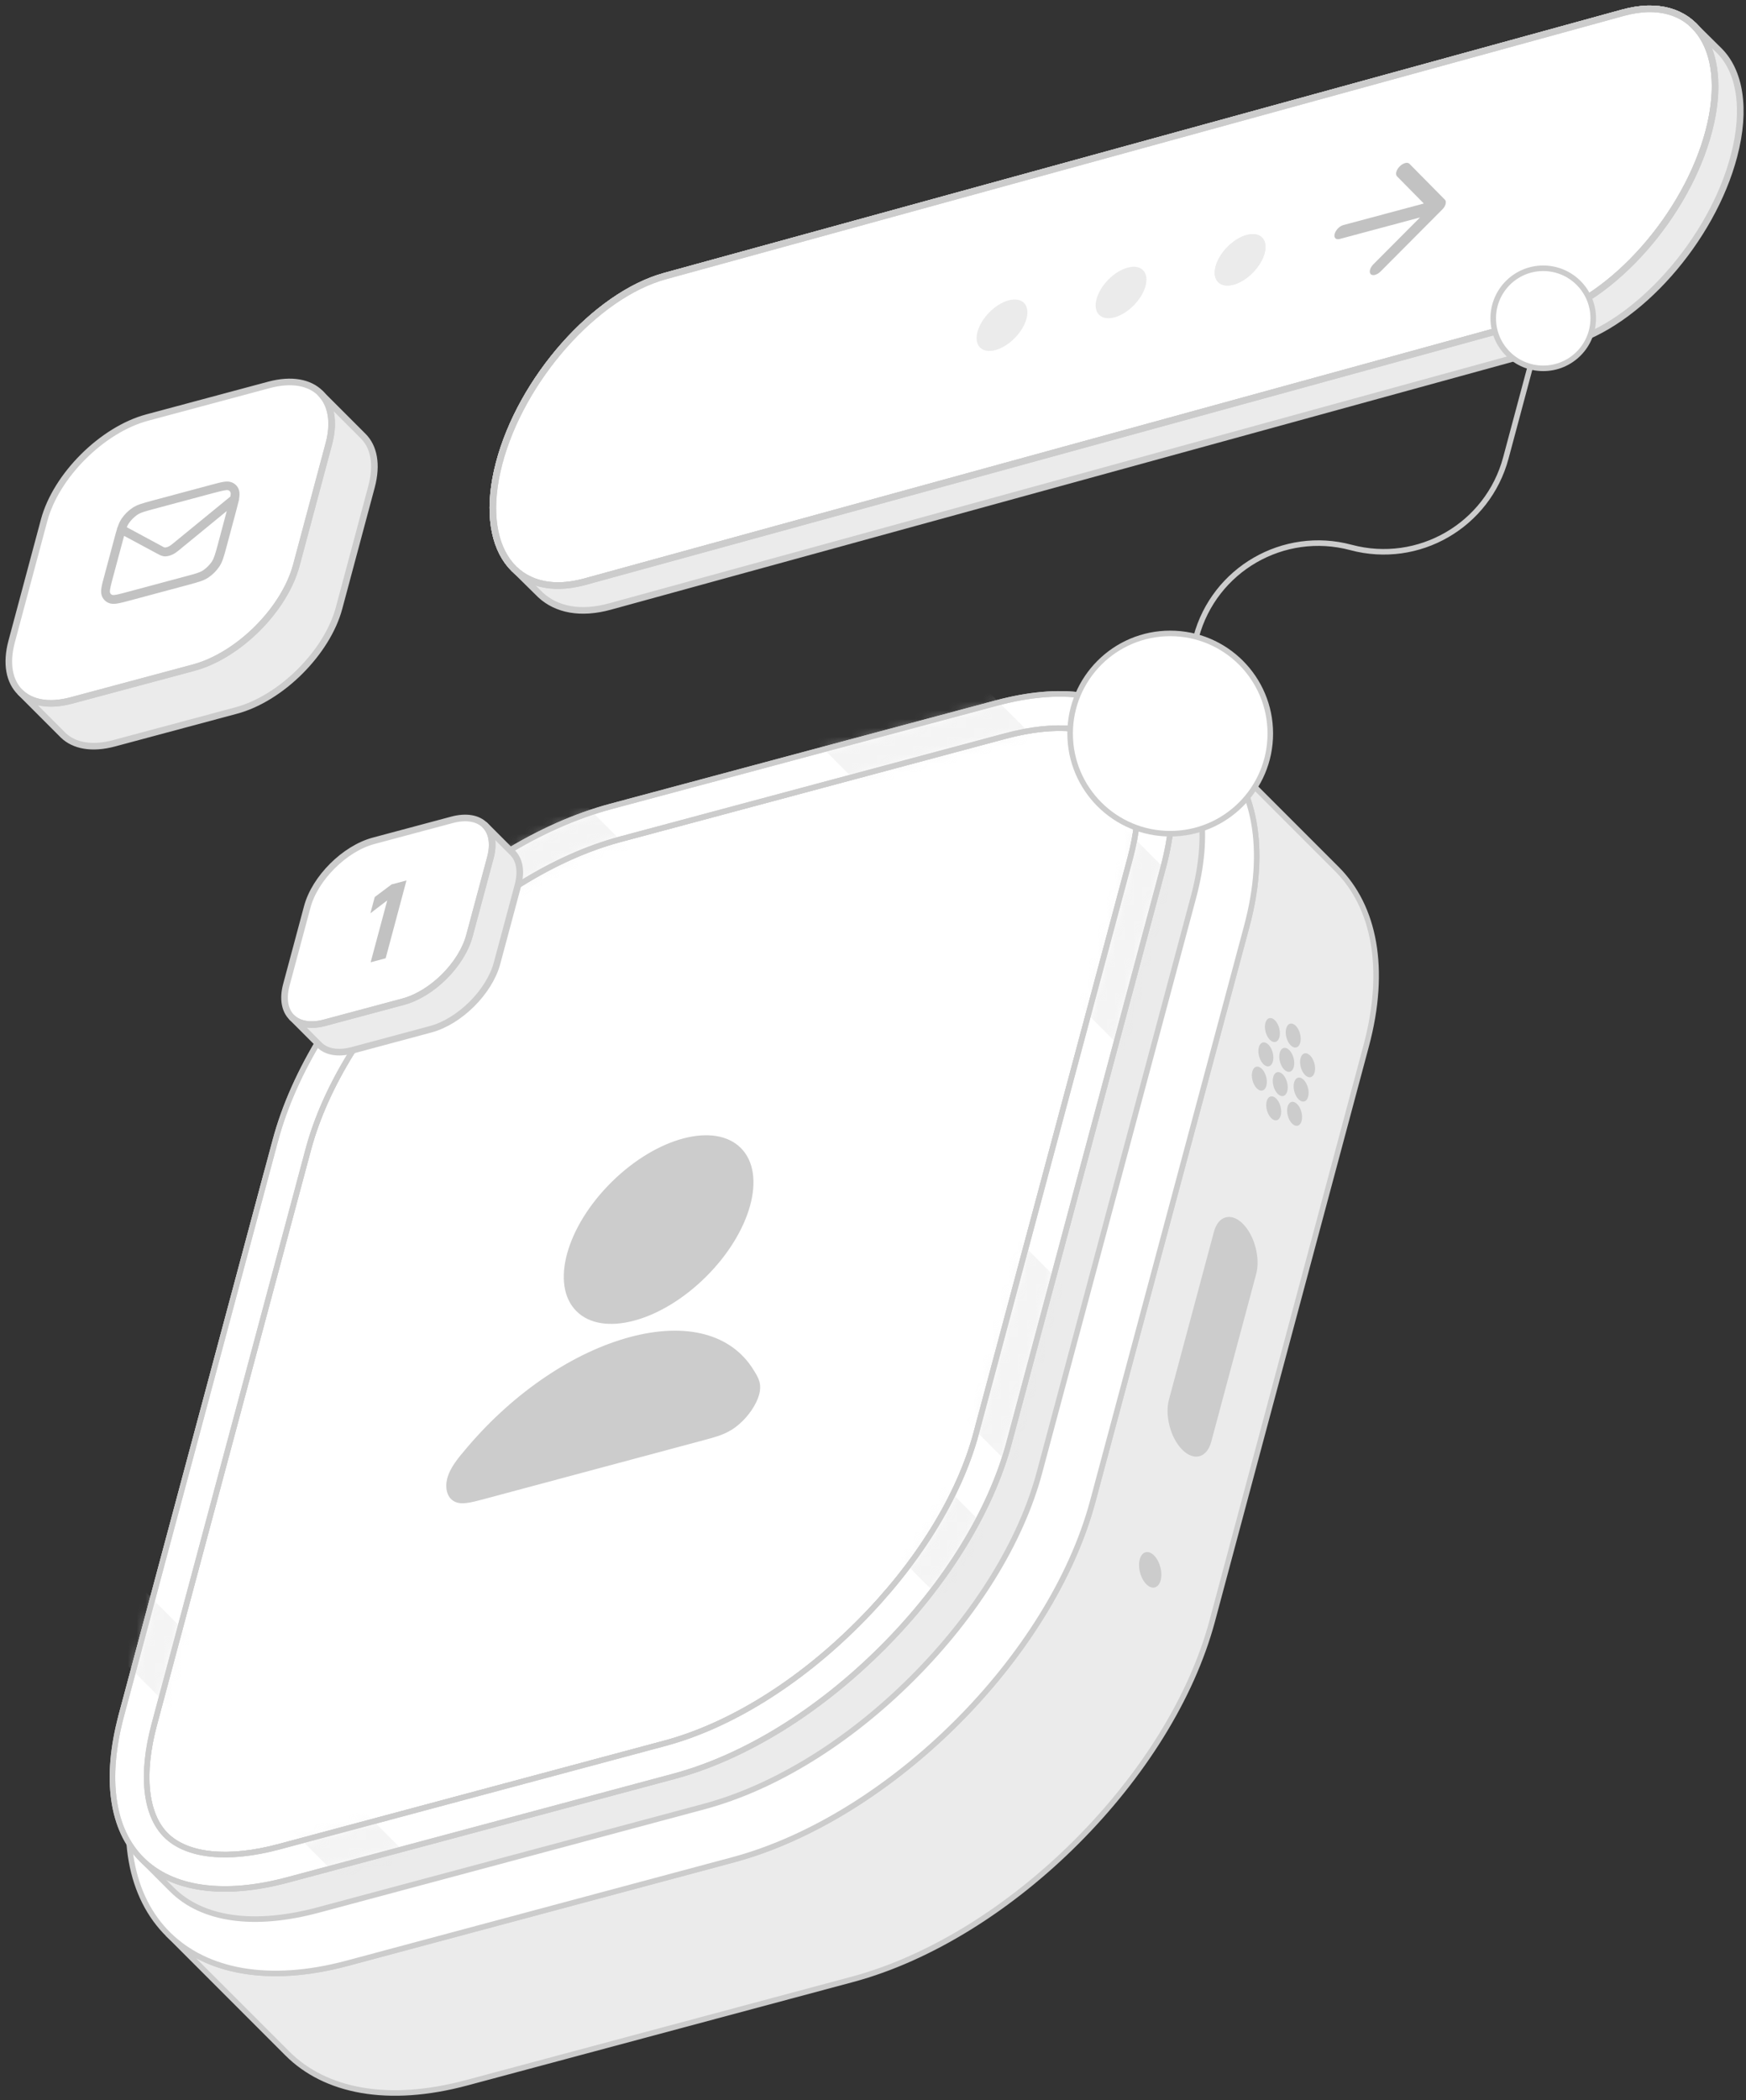 <svg width="198" height="238" viewBox="0 0 198 238" fill="none" xmlns="http://www.w3.org/2000/svg">
<rect x="0" y="0" width="198" height="238" fill="#333333" stroke="none"/>
<path d="M20.055 200.734L36.525 139.284C37.075 137.224 36.115 134.144 34.375 132.404C32.635 130.664 30.775 130.924 30.225 132.984L13.755 194.434C13.205 196.494 14.165 199.574 15.905 201.314C17.645 203.054 19.505 202.794 20.055 200.734Z" fill="white" stroke="#CCCCCC" stroke-width="0.63" stroke-miterlimit="10"/>
<path d="M19.035 219.173L32.585 232.723C36.865 237.003 43.985 238.443 52.925 236.043L96.665 224.323C105.605 221.923 114.675 216.143 122.075 208.743C129.475 201.343 135.115 192.483 137.475 183.693L154.925 118.543C157.285 109.753 155.845 102.743 151.615 98.503L138.065 84.953C140.305 87.193 141.765 90.213 142.285 93.853C142.755 97.093 142.485 100.843 141.375 104.983L123.925 170.133C121.565 178.923 115.855 187.853 108.525 195.183C101.125 202.583 92.065 208.373 83.115 210.773L39.375 222.493C35.115 223.633 31.275 223.903 27.955 223.413C24.295 222.873 21.275 221.413 19.035 219.173Z" fill="#EBEBEB" stroke="#CCCCCC" stroke-width="0.63" stroke-miterlimit="10"/>
<path d="M48.575 108.944C55.984 101.534 65.044 95.754 73.984 93.354L117.724 81.634C135.524 76.864 146.124 87.324 141.384 104.994L123.925 170.144C121.565 178.934 115.865 187.864 108.524 195.194C101.124 202.594 92.055 208.384 83.115 210.784L39.374 222.504C21.575 227.274 10.975 216.814 15.714 199.144L33.175 133.994C35.535 125.204 41.245 116.274 48.575 108.944Z" fill="white" stroke="#CCCCCC" stroke-width="0.63" stroke-miterlimit="10"/>
<path d="M16.065 210.714L19.495 214.144C22.935 217.584 28.825 218.414 36.085 216.464L79.825 204.744C87.835 202.594 96.235 197.424 103.495 190.164C110.675 182.984 115.785 174.704 117.885 166.854L135.335 101.704C137.245 94.594 136.425 88.814 133.025 85.414L129.595 81.984C130.175 82.564 130.675 83.204 131.095 83.914C133.185 87.384 133.485 92.374 131.905 98.274L114.445 163.414C112.335 171.274 107.225 179.554 100.055 186.724C92.795 193.984 84.395 199.154 76.385 201.304L32.655 213.024C26.605 214.644 21.515 214.344 17.995 212.214C17.285 211.784 16.635 211.284 16.055 210.704L16.065 210.714Z" fill="#EBEBEB" stroke="#CCCCCC" stroke-width="0.63" stroke-miterlimit="10"/>
<path d="M142.454 144.384C142.944 142.564 142.264 140.014 140.944 138.694C139.624 137.374 138.154 137.774 137.664 139.594L132.564 158.614C132.074 160.434 132.754 162.984 134.074 164.304C135.394 165.624 136.864 165.224 137.354 163.404L142.454 144.384Z" fill="#CCCCCC"/>
<path d="M130.955 179.906C131.591 179.74 131.874 178.713 131.586 177.612C131.299 176.512 130.55 175.754 129.914 175.92C129.278 176.086 128.996 177.113 129.283 178.214C129.571 179.315 130.319 180.072 130.955 179.906Z" fill="#CCCCCC"/>
<path d="M48.344 108.715C41.645 115.415 36.885 123.075 34.955 130.285L17.494 195.435C15.985 201.065 16.465 205.635 18.805 207.975C21.184 210.355 25.875 210.835 31.645 209.295L75.385 197.575C82.745 195.605 90.534 190.785 97.314 183.995C104.014 177.295 108.775 169.635 110.705 162.425L128.164 97.275C129.674 91.645 129.194 87.075 126.854 84.735C124.475 82.355 119.785 81.875 114.015 83.415L70.275 95.135C62.914 97.105 55.124 101.925 48.344 108.715Z" fill="white"/>
<path d="M48.344 108.715C41.645 115.415 36.885 123.075 34.955 130.285L17.494 195.435C15.985 201.065 16.465 205.635 18.805 207.975C21.184 210.355 25.875 210.835 31.645 209.295L75.385 197.575C82.745 195.605 90.534 190.785 97.314 183.995C104.014 177.295 108.775 169.635 110.705 162.425L128.164 97.275C129.674 91.645 129.194 87.075 126.854 84.735C124.474 82.355 119.785 81.875 114.015 83.415L70.275 95.135C62.914 97.105 55.124 101.925 48.344 108.715Z" stroke="#CCCCCC" stroke-width="0.63" stroke-miterlimit="10"/>
<path d="M48.345 108.714C55.125 101.934 62.915 97.114 70.275 95.134L114.015 83.414C119.795 81.864 124.475 82.344 126.855 84.734C129.195 87.074 129.675 91.644 128.165 97.274L110.705 162.424C108.775 169.634 104.015 177.294 97.315 183.994C90.535 190.774 82.745 195.594 75.385 197.574L31.645 209.294C25.865 210.844 21.185 210.364 18.805 207.974C16.465 205.634 15.985 201.064 17.495 195.434L34.955 130.284C36.885 123.074 41.645 115.414 48.345 108.714ZM45.605 105.974C38.425 113.154 33.315 121.434 31.215 129.284L13.755 194.434C11.855 201.544 12.675 207.324 16.065 210.724C19.505 214.164 25.395 214.994 32.655 213.044L76.395 201.324C84.405 199.174 92.805 194.004 100.065 186.744C107.245 179.564 112.355 171.284 114.455 163.434L131.915 98.284C133.815 91.174 132.995 85.394 129.605 81.994C126.165 78.554 120.275 77.724 113.015 79.674L69.275 91.394C61.265 93.544 52.865 98.714 45.605 105.974Z" fill="white" stroke="#CCCCCC" stroke-width="0.63" stroke-miterlimit="10"/>
<mask id="mask0_741_1635" style="mask-type:luminance" maskUnits="userSpaceOnUse" x="12" y="78" width="121" height="137">
<path d="M48.345 108.714C55.125 101.934 62.915 97.114 70.275 95.134L114.015 83.414C119.795 81.864 124.475 82.344 126.855 84.734C129.195 87.074 129.675 91.644 128.165 97.274L110.705 162.424C108.775 169.634 104.015 177.294 97.315 183.994C90.535 190.774 82.745 195.594 75.385 197.574L31.645 209.294C25.865 210.844 21.185 210.364 18.805 207.974C16.465 205.634 15.985 201.064 17.495 195.434L34.955 130.284C36.885 123.074 41.645 115.414 48.345 108.714ZM45.605 105.974C38.425 113.154 33.315 121.434 31.215 129.284L13.755 194.434C11.855 201.544 12.675 207.324 16.065 210.724C19.505 214.164 25.395 214.994 32.655 213.044L76.395 201.324C84.405 199.174 92.805 194.004 100.065 186.744C107.245 179.564 112.355 171.284 114.455 163.434L131.915 98.284C133.815 91.174 132.995 85.394 129.605 81.994C126.165 78.554 120.275 77.724 113.015 79.674L69.275 91.394C61.265 93.544 52.865 98.714 45.605 105.974Z" fill="white"/>
</mask>
<g mask="url(#mask0_741_1635)">
<path opacity="0.5" d="M-132.255 31.035L-137.365 36.245L184.175 359.135L189.285 353.925L-132.255 31.035Z" fill="#EBEBEB"/>
<path opacity="0.5" d="M-80.855 -20.365L-87.415 -13.705L234.125 309.185L240.685 302.525L-80.855 -20.365Z" fill="#EBEBEB"/>
<path opacity="0.5" d="M-62.765 -38.455L-75.915 -25.205L245.625 297.685L258.775 284.435L-62.765 -38.455Z" fill="#EBEBEB"/>
<path opacity="0.5" d="M-33.455 -67.766L-46.005 -55.116L275.535 267.774L288.085 255.124L-33.455 -67.766Z" fill="#EBEBEB"/>
</g>
<path d="M50.705 167.605C50.445 168.655 50.715 169.655 51.395 170.085C52.195 170.615 53.315 170.315 54.995 169.865L79.815 163.215C81.495 162.765 82.615 162.465 83.845 161.385C84.875 160.505 85.765 159.185 86.065 158.125C86.435 156.825 86.005 156.145 85.465 155.275C82.955 151.175 77.825 149.815 71.425 151.535C65.025 153.255 58.325 157.775 53.055 163.945C51.925 165.275 51.035 166.315 50.705 167.605Z" fill="#CCCCCC"/>
<path d="M80.015 144.743C85.175 139.647 86.973 133.102 84.031 130.123C81.09 127.145 74.523 128.861 69.363 133.956C64.203 139.051 62.405 145.596 65.347 148.575C68.288 151.554 74.856 149.838 80.015 144.743Z" fill="#CCCCCC"/>
<path d="M48.345 108.714C55.125 101.934 62.915 97.114 70.275 95.134L114.015 83.414C119.795 81.864 124.475 82.344 126.855 84.734C129.195 87.074 129.675 91.644 128.165 97.274L110.705 162.424C108.775 169.634 104.015 177.294 97.315 183.994C90.535 190.774 82.745 195.594 75.385 197.574L31.645 209.294C25.865 210.844 21.185 210.364 18.805 207.974C16.465 205.634 15.985 201.064 17.495 195.434L34.955 130.284C36.885 123.074 41.645 115.414 48.345 108.714ZM45.605 105.974C38.425 113.154 33.315 121.434 31.215 129.284L13.755 194.434C11.855 201.544 12.675 207.324 16.065 210.724C19.505 214.164 25.395 214.994 32.655 213.044L76.395 201.324C84.405 199.174 92.805 194.004 100.065 186.744C107.245 179.564 112.355 171.284 114.455 163.434L131.915 98.284C133.815 91.174 132.995 85.394 129.605 81.994C126.165 78.554 120.275 77.724 113.015 79.674L69.275 91.394C61.265 93.544 52.865 98.714 45.605 105.974Z" stroke="#CCCCCC" stroke-width="0.63" stroke-miterlimit="10"/>
<path d="M175.005 36.074L170.765 51.904C168.715 59.554 160.855 64.094 153.205 62.044C145.555 59.994 137.695 64.534 135.645 72.184L132.705 83.144" stroke="#CCCCCC" stroke-width="0.63" stroke-linecap="round" stroke-linejoin="round"/>
<path d="M132.704 94.485C138.973 94.485 144.055 89.404 144.055 83.135C144.055 76.867 138.973 71.785 132.704 71.785C126.436 71.785 121.354 76.867 121.354 83.135C121.354 89.404 126.436 94.485 132.704 94.485Z" fill="white" stroke="#CCCCCC" stroke-width="0.63" stroke-linecap="round" stroke-linejoin="round"/>
<path d="M66.345 65.924C58.455 68.094 54.095 62.094 56.595 52.534C59.095 42.974 67.515 33.464 75.395 31.294L184.045 1.444C191.935 -0.726 196.295 5.274 193.795 14.834C191.295 24.394 182.875 33.904 174.995 36.074L66.345 65.924Z" fill="white" stroke="#CCCCCC" stroke-width="0.75" stroke-miterlimit="10"/>
<path d="M66.345 65.924C58.455 68.094 54.095 62.094 56.595 52.534C59.095 42.974 67.515 33.464 75.395 31.294L184.045 1.444C191.935 -0.726 196.295 5.274 193.795 14.834C191.295 24.394 182.875 33.904 174.995 36.074L66.345 65.924Z" fill="white" stroke="#CCCCCC" stroke-width="0.75" stroke-miterlimit="10"/>
<path d="M66.345 65.924C58.455 68.094 54.095 62.094 56.595 52.534C59.095 42.974 67.515 33.464 75.395 31.294L184.045 1.444C191.935 -0.726 196.295 5.274 193.795 14.834C191.295 24.394 182.875 33.904 174.995 36.074L66.345 65.924Z" fill="white" stroke="#CCCCCC" stroke-width="0.75" stroke-miterlimit="10"/>
<path d="M192.124 2.934L194.944 5.724C197.284 8.034 198.054 12.284 196.644 17.654C194.144 27.214 185.724 36.724 177.844 38.884L69.184 68.734C65.844 69.654 63.124 69.104 61.304 67.434L58.454 64.624C58.884 65.014 59.364 65.354 59.884 65.604C61.584 66.474 63.764 66.624 66.324 65.924L174.984 36.074C182.864 33.914 191.284 24.404 193.784 14.844C194.904 10.564 194.644 7.004 193.314 4.564C192.974 3.954 192.574 3.404 192.104 2.934H192.124Z" fill="#EBEBEB" stroke="#CCCCCC" stroke-width="0.75" stroke-miterlimit="10"/>
<path d="M66.345 65.924C58.455 68.094 54.095 62.094 56.595 52.534C59.095 42.974 67.515 33.464 75.395 31.294L184.045 1.444C191.935 -0.726 196.295 5.274 193.795 14.834C191.295 24.394 182.875 33.904 174.995 36.074L66.345 65.924Z" stroke="#CCCCCC" stroke-width="0.75" stroke-miterlimit="10"/>
<path d="M139.895 32.263C138.355 32.683 137.435 31.763 137.845 30.213C138.255 28.653 139.825 27.053 141.365 26.633C142.905 26.213 143.825 27.133 143.415 28.683C143.005 30.233 141.435 31.843 139.895 32.263Z" fill="#EBEBEB"/>
<path d="M139.895 32.263C138.355 32.683 137.435 31.763 137.845 30.213C138.255 28.653 139.825 27.053 141.365 26.633C142.905 26.213 143.825 27.133 143.415 28.683C143.005 30.233 141.435 31.843 139.895 32.263Z" fill="#EBEBEB"/>
<path d="M126.395 35.964C124.855 36.384 123.935 35.464 124.345 33.914C124.755 32.354 126.325 30.754 127.865 30.334C129.405 29.914 130.325 30.834 129.915 32.384C129.505 33.944 127.935 35.544 126.395 35.964Z" fill="#EBEBEB"/>
<path d="M112.895 39.673C111.355 40.093 110.435 39.173 110.845 37.623C111.255 36.073 112.825 34.463 114.365 34.043C115.905 33.623 116.825 34.543 116.415 36.093C116.005 37.653 114.435 39.253 112.895 39.673Z" fill="#EBEBEB"/>
<path d="M155.934 31.154C155.734 31.204 155.554 31.184 155.444 31.074C155.224 30.844 155.354 30.344 155.744 29.954L161.034 24.644L151.925 27.084C151.495 27.204 151.235 26.944 151.355 26.504C151.475 26.064 151.915 25.614 152.355 25.504L161.464 23.064L158.425 19.984C158.205 19.754 158.334 19.254 158.724 18.864C159.114 18.474 159.615 18.334 159.835 18.564L163.855 22.634C163.915 22.694 163.945 22.764 163.955 22.844C163.965 22.924 163.954 23.024 163.934 23.124C163.904 23.234 163.855 23.344 163.795 23.444C163.735 23.544 163.655 23.654 163.555 23.744L156.564 30.764C156.364 30.964 156.144 31.094 155.944 31.144L155.934 31.154Z" fill="#C2C2C2"/>
<path d="M175.005 41.744C178.136 41.744 180.675 39.206 180.675 36.074C180.675 32.943 178.136 30.404 175.005 30.404C171.873 30.404 169.335 32.943 169.335 36.074C169.335 39.206 171.873 41.744 175.005 41.744Z" fill="white" stroke="#CCCCCC" stroke-width="0.63" stroke-linecap="round" stroke-linejoin="round"/>
<path d="M2.324 78.486L7.174 83.336C8.404 84.516 10.424 84.916 12.944 84.236L26.784 80.526C31.874 79.166 37.104 73.956 38.454 68.896L42.134 55.156C42.804 52.636 42.404 50.636 41.184 49.426L36.334 44.576C37.174 45.416 37.624 46.636 37.604 48.146C37.594 48.816 37.494 49.536 37.284 50.306L33.604 64.046C32.254 69.106 27.024 74.316 21.924 75.676L8.084 79.386C7.284 79.596 6.534 79.706 5.854 79.716C4.364 79.736 3.164 79.296 2.324 78.486Z" fill="#EBEBEB"/>
<path d="M37.294 50.305C38.654 45.245 35.614 42.255 30.524 43.615L16.684 47.325C11.585 48.695 6.365 53.895 5.005 58.955L1.325 72.695C-0.035 77.755 3.005 80.745 8.095 79.385L21.934 75.675C27.035 74.305 32.255 69.105 33.614 64.045L37.294 50.305Z" fill="white" stroke="#CCCCCC" stroke-width="0.75" stroke-linecap="round" stroke-linejoin="round"/>
<path d="M2.324 78.486L7.174 83.336C8.404 84.516 10.424 84.916 12.944 84.236L26.784 80.526C31.874 79.166 37.104 73.956 38.454 68.896L42.134 55.156C42.804 52.636 42.404 50.636 41.184 49.426L36.334 44.576C37.174 45.416 37.624 46.636 37.604 48.146C37.594 48.816 37.494 49.536 37.284 50.306L33.604 64.046C32.254 69.106 27.024 74.316 21.924 75.676L8.084 79.386C7.284 79.596 6.534 79.706 5.854 79.716C4.364 79.736 3.164 79.296 2.324 78.486Z" stroke="#CCCCCC" stroke-width="0.75" stroke-linecap="round" stroke-linejoin="round"/>
<path d="M12.865 68.435C12.725 68.435 12.595 68.415 12.475 68.385C11.995 68.245 11.645 67.895 11.515 67.415C11.385 66.925 11.525 66.375 11.855 65.165L12.965 61.025C13.075 60.605 13.175 60.255 13.265 59.965C13.265 59.895 13.285 59.825 13.325 59.755C13.325 59.745 13.335 59.735 13.345 59.725C13.475 59.345 13.605 59.055 13.795 58.775C14.115 58.305 14.525 57.895 14.995 57.575C15.535 57.205 16.105 57.055 17.235 56.745L23.915 54.955C25.115 54.635 25.665 54.485 26.155 54.625C26.635 54.765 26.985 55.115 27.115 55.595C27.185 55.855 27.175 56.135 27.115 56.525C27.115 56.615 27.105 56.705 27.065 56.785C26.995 57.075 26.905 57.425 26.795 57.845L25.685 61.985C25.385 63.095 25.225 63.695 24.855 64.235C24.535 64.705 24.125 65.115 23.655 65.435C23.115 65.805 22.545 65.955 21.415 66.265L14.735 68.055C13.835 68.295 13.305 68.435 12.895 68.435H12.865ZM14.075 60.725C14.025 60.895 13.985 61.075 13.925 61.275L12.815 65.415C12.575 66.315 12.415 66.915 12.475 67.145C12.515 67.295 12.595 67.375 12.745 67.425C12.965 67.485 13.565 67.325 14.455 67.085L21.135 65.295C22.155 65.025 22.665 64.885 23.065 64.615C23.425 64.365 23.755 64.035 24.005 63.675C24.275 63.275 24.415 62.765 24.695 61.735L25.715 57.915L20.685 62.035C20.155 62.475 19.885 62.695 19.585 62.835C19.295 62.975 19.015 63.045 18.755 63.055C18.395 63.055 18.165 62.925 17.785 62.725L14.085 60.735L14.075 60.725ZM14.385 59.755L18.245 61.835C18.525 61.985 18.625 62.065 18.735 62.045C18.855 62.045 18.995 62.005 19.145 61.925C19.335 61.835 19.595 61.625 20.045 61.245L26.125 56.275C26.165 56.075 26.175 55.925 26.145 55.835C26.105 55.685 26.015 55.605 25.875 55.555C25.655 55.495 25.065 55.655 24.165 55.885L17.485 57.675C16.465 57.945 15.955 58.085 15.555 58.355C15.195 58.605 14.865 58.935 14.615 59.295C14.525 59.425 14.455 59.565 14.385 59.725V59.755Z" fill="#C2C2C2"/>
<path d="M33.125 115.333L36.245 118.453C37.035 119.213 38.335 119.463 39.955 119.033L48.855 116.643C52.125 115.763 55.495 112.413 56.365 109.163L58.735 100.333C59.165 98.713 58.905 97.423 58.125 96.643L55.005 93.523C55.545 94.063 55.835 94.853 55.815 95.823C55.815 96.253 55.745 96.713 55.605 97.213L53.235 106.043C52.365 109.293 49.005 112.643 45.725 113.523L36.825 115.913C36.315 116.053 35.825 116.123 35.385 116.123C34.425 116.123 33.655 115.853 33.115 115.333H33.125Z" fill="#EBEBEB"/>
<path d="M55.605 97.214C56.475 93.964 54.525 92.034 51.255 92.914L42.355 95.294C39.075 96.174 35.715 99.524 34.845 102.774L32.475 111.604C31.605 114.854 33.555 116.784 36.825 115.904L45.725 113.524C49.005 112.644 52.365 109.294 53.235 106.044L55.605 97.214Z" fill="white" stroke="#CCCCCC" stroke-width="0.75" stroke-linecap="round" stroke-linejoin="round"/>
<path d="M33.125 115.333L36.245 118.453C37.035 119.213 38.335 119.463 39.955 119.033L48.855 116.643C52.125 115.763 55.495 112.413 56.365 109.163L58.735 100.333C59.165 98.713 58.905 97.423 58.125 96.643L55.005 93.523C55.545 94.063 55.835 94.853 55.815 95.823C55.815 96.253 55.745 96.713 55.605 97.213L53.235 106.043C52.365 109.293 49.005 112.643 45.725 113.523L36.825 115.913C36.315 116.053 35.825 116.123 35.385 116.123C34.425 116.123 33.655 115.853 33.115 115.333H33.125Z" stroke="#CCCCCC" stroke-width="0.75" stroke-linecap="round" stroke-linejoin="round"/>
<path d="M42.035 109.043L43.915 102.043L42.005 103.503L42.495 101.663L44.405 100.233L46.095 99.783L43.735 108.603L42.045 109.053L42.035 109.043Z" fill="#C2C2C2"/>
<path d="M147.005 118.704C147.432 118.593 147.622 117.9 147.428 117.157C147.234 116.415 146.73 115.903 146.302 116.015C145.875 116.126 145.686 116.819 145.88 117.562C146.074 118.304 146.577 118.816 147.005 118.704Z" fill="#CCCCCC"/>
<path d="M146.274 121.46C146.701 121.349 146.89 120.656 146.696 119.913C146.502 119.17 145.998 118.659 145.571 118.77C145.143 118.882 144.954 119.575 145.148 120.318C145.342 121.06 145.846 121.572 146.274 121.46Z" fill="#CCCCCC"/>
<path d="M145.533 124.208C145.961 124.097 146.15 123.404 145.956 122.661C145.762 121.918 145.258 121.407 144.831 121.519C144.403 121.63 144.214 122.323 144.408 123.066C144.602 123.808 145.106 124.32 145.533 124.208Z" fill="#CCCCCC"/>
<path d="M144.645 118.081C145.072 117.97 145.261 117.277 145.067 116.534C144.873 115.791 144.369 115.28 143.942 115.392C143.515 115.503 143.325 116.196 143.519 116.939C143.713 117.681 144.217 118.193 144.645 118.081Z" fill="#CCCCCC"/>
<path d="M143.904 120.839C144.332 120.727 144.521 120.035 144.327 119.292C144.133 118.549 143.629 118.038 143.202 118.149C142.774 118.261 142.585 118.954 142.779 119.696C142.973 120.439 143.477 120.951 143.904 120.839Z" fill="#CCCCCC"/>
<path d="M143.163 123.587C143.591 123.475 143.78 122.783 143.586 122.04C143.392 121.297 142.888 120.786 142.461 120.897C142.033 121.009 141.844 121.702 142.038 122.444C142.232 123.187 142.736 123.699 143.163 123.587Z" fill="#CCCCCC"/>
<path d="M148.634 122.073C149.061 121.962 149.251 121.269 149.057 120.526C148.863 119.784 148.359 119.272 147.931 119.384C147.504 119.495 147.315 120.188 147.509 120.931C147.703 121.673 148.206 122.185 148.634 122.073Z" fill="#CCCCCC"/>
<path d="M147.902 124.829C148.33 124.718 148.519 124.025 148.325 123.282C148.131 122.54 147.627 122.028 147.2 122.14C146.772 122.251 146.583 122.944 146.777 123.687C146.971 124.429 147.475 124.941 147.902 124.829Z" fill="#CCCCCC"/>
<path d="M147.162 127.575C147.59 127.464 147.779 126.771 147.585 126.028C147.391 125.286 146.887 124.774 146.46 124.886C146.032 124.997 145.843 125.69 146.037 126.433C146.231 127.176 146.735 127.687 147.162 127.575Z" fill="#CCCCCC"/>
<path d="M144.792 126.956C145.22 126.845 145.409 126.152 145.215 125.409C145.021 124.666 144.517 124.155 144.089 124.267C143.662 124.378 143.473 125.071 143.667 125.814C143.861 126.556 144.365 127.068 144.792 126.956Z" fill="#CCCCCC"/>
</svg>
